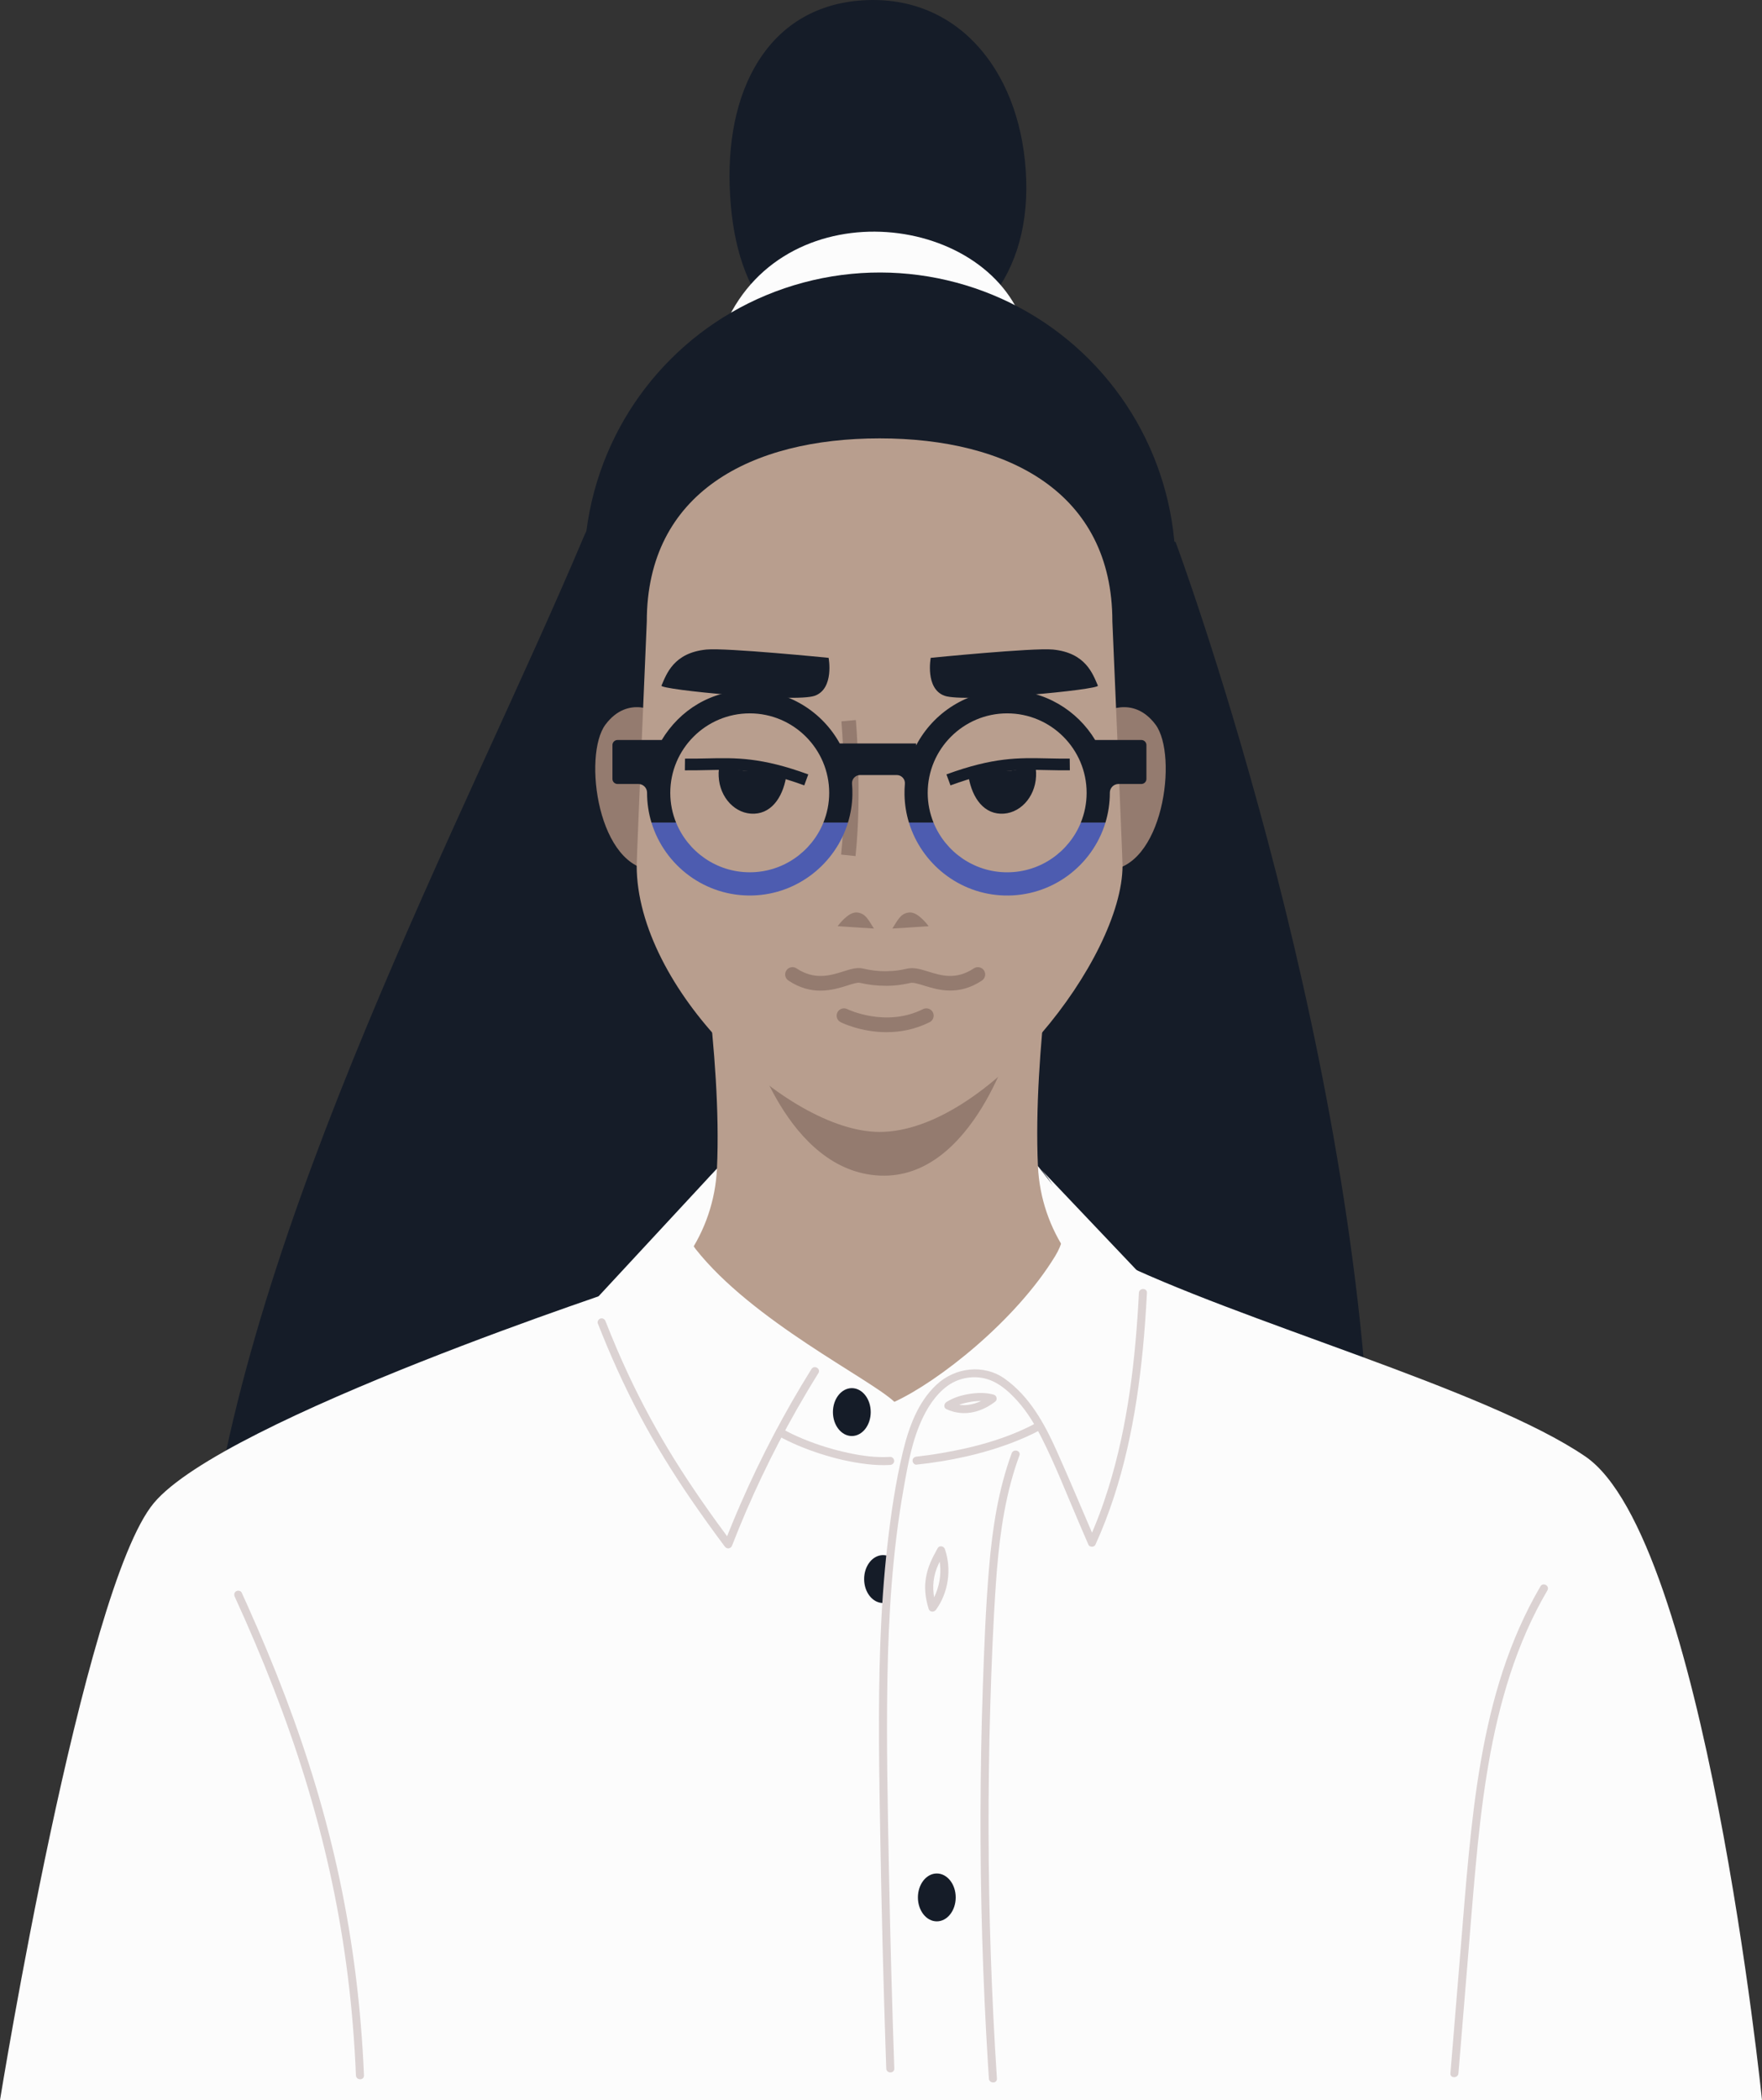 <svg xmlns="http://www.w3.org/2000/svg" width="906.29" height="1080" viewBox="0 0 906.29 1080"><rect x="0" y="0" width="906.29" height="1080" fill="#333333" stroke="none"/><g id="a"/><g id="b"><g id="c"><g id="d"><g><path d="M527.83 92.32c1.78 53.33-30.46 87.72-78.96 89.34-48.52 1.61-71.79-32.48-73.55-85.8C373.53 42.53 397.79 1.67 446.29.05c48.51-1.61 79.76 38.97 81.54 92.27z" fill="#151c28"/><path d="M448.02 196.22c31.6-1.2 86.51-.24 79.73-25.32-16.55-61.22-122.97-74.73-154.5-4.5 11.91 30.85 40.52 31.13 74.76 29.82z" fill="#fcfcfc"/><path d="M604.65 278.7s-272.76-77.67-304.24-3.01c-61.28 145.26-172.99 352.51-194.36 530.82 33.33-16.25 600.64-5.45 599.09-49.43-8.1-230.09-100.48-478.38-100.48-478.38z" fill="#151c28"/></g><circle cx="452.53" cy="292.26" r="152.12" transform="translate(-74.11 405.59) rotate(-45)" fill="#151c28"/><path d="M368.77 600.94 533.87 599.7 570.8 646.67 458.18 736.45 340.14 633.39 368.77 600.94z" fill="#fcfcfc"/><path d="M585.79 674.76c-30.28-12.98-50.42-42.16-51.92-75.07-2.68-58.87 10.51-135.05 10.51-135.05H357.51s13.97 77.81 11.26 136.3c-1.52 32.81-21.55 62.04-51.77 74.91-24.57 10.46 59.56 148.45 139.15 148.25 79.6-.2 154.67-138.6 129.64-149.34z" fill="#b89e8e"/><g><path d="M385.89 533.38s18.61 69.12 66.77 71.18c48.16 2.06 68.43-71.18 68.43-71.18l-66.99-13.98-68.2 13.98z" fill="#947b6f"/><g><g><g id="e"><path d="M338.56 366.72s-15.29-9.87-27.12 5.88c-11.83 15.78-3.95 74.93 25.62 74.93s1.5-80.81 1.5-80.81z" fill="#947b6f"/><path d="M567.19 366.72s15.29-9.87 27.14 5.88c11.82 15.78 3.94 74.93-25.63 74.93s-1.51-80.81-1.51-80.81z" fill="#947b6f"/><path d="M572.15 319.63c0-66.34-53.58-94.19-119.72-94.19s-119.75 27.85-119.75 94.19c0 0-5.2 121.34-5.2 125.45.0 63.05 77.18 137.02 124.95 137.02 55.13.0 124.95-89.25 124.95-137.02.0-4.11-5.23-125.45-5.23-125.45z" fill="#b89e8e"/></g><g id="f"><g id="g"><path d="M478.72 338.3s52.66-5.25 62.82-4.27c16.92 1.64 20.56 12.6 23.16 18.57.9 2.05-68.75 8.86-78.87 5.2-10.12-3.66-7.11-19.5-7.11-19.5z" fill="#151c28"/><path d="M426.19 338.3s-52.65-5.25-62.81-4.27c-16.92 1.64-20.55 12.6-23.16 18.57-.9 2.05 68.75 8.86 78.87 5.2 10.12-3.66 7.11-19.5 7.11-19.5z" fill="#151c28"/></g><g><path d="M467.81 469.24c4.56-.35 9.83 7.07 9.83 7.07l-18.66 1.21c2.86-4.46 4.27-7.93 8.83-8.29z" fill="#947b6f"/><path d="M440.67 469.24c-4.56-.35-9.83 7.07-9.83 7.07l18.66 1.21c-2.86-4.46-4.27-7.93-8.83-8.29z" fill="#947b6f"/><path d="M440.04 440.25c3.44-32.63.2-69.59.16-69.96l-7.42.67c.03.36 3.21 36.62-.15 68.51l7.41.78z" fill="#947b6f"/></g><g><path d="M421.99 509.44c-5.01.0-10.58-1.26-16.47-5.19-1.73-1.15-2.2-3.49-1.04-5.22 1.16-1.73 3.49-2.2 5.22-1.04 9.32 6.21 17.5 3.64 24.07 1.57 3.73-1.17 6.94-2.18 9.96-1.51 4.07.9 7.5 1.46 12.12 1.39 4.58-.03 7.28-.54 10.88-1.33 3.39-.74 6.99.37 10.8 1.55 6.67 2.06 14.24 4.4 23.35-1.67 1.73-1.15 4.07-.68 5.22 1.04 1.15 1.73.69 4.07-1.04 5.22-12.1 8.06-22.73 4.77-29.76 2.6-2.83-.88-5.5-1.69-6.97-1.39-3.81.83-7.15 1.47-12.43 1.5-5.49-.02-9.32-.58-13.8-1.57-1.05-.23-3.71.6-6.07 1.35-3.78 1.19-8.57 2.7-14.04 2.7z" fill="#947b6f"/><path d="M456.04 530.81c-13.14.0-23.01-4.82-23.63-5.13-1.86-.93-2.62-3.19-1.69-5.05.93-1.86 3.19-2.62 5.05-1.69.33.16 19.9 9.56 39.02.0 1.86-.93 4.12-.17 5.05 1.68.93 1.86.18 4.12-1.69 5.05-7.69 3.85-15.34 5.13-22.12 5.13z" fill="#947b6f"/></g></g></g><g><g id="h"><path d="M404.63 397.67c-1.36 10.98-6.96 20.36-16.62 20.78-9.66.42-17.88-8.2-18.36-19.26-.48-11.06 5.04-2.42 14.7-2.84 9.66-.42 20.94-3.93 20.28 1.31z" fill="#151c28"/></g><path d="M413.67 403.89c-23.15-8.46-35.58-8.18-49.96-7.86-3.63.08-7.39.16-11.45.12l.07-6.02c3.99.04 7.67-.04 11.25-.11 15-.34 27.95-.62 52.16 8.22l-2.07 5.66z" fill="#151c28"/></g><g><g id="i"><path d="M497.92 397.67c1.36 10.98 6.96 20.36 16.62 20.78 9.66.42 17.88-8.2 18.36-19.26.48-11.06-5.04-2.42-14.7-2.84-9.66-.42-20.94-3.93-20.28 1.31z" fill="#151c28"/></g><path d="M488.88 403.89l-2.07-5.66c24.18-8.84 37.04-8.55 51.92-8.23 3.62.08 7.37.16 11.48.12l.07 6.02c-4.18.05-8-.04-11.68-.12-14.87-.33-26.61-.59-49.72 7.86z" fill="#151c28"/></g></g></g><g><path d="M326.16 660.48s-210.86 68.99-247.08 112.52C42.59 816.84.0 1080 0 1080H906.29s-29.45-289.16-90.92-331.04c-51.27-34.94-177.99-69.22-244.58-102.29-45.6 14.39-117.58 158.95-117.58 158.95l-127.06-145.14z" fill="#fcfcfc"/><path d="M368.77 600.94l-63.61 68.61 157.16 170.83 127.35-181.9-55.81-58.79s23.42 22.37 8.91 46.19c-20.44 33.54-60.34 64.74-82.74 75.02-12.73-11.99-72.97-41.48-102.23-78.57-12.42-15.74 10.97-41.39 10.97-41.39z" fill="#fcfcfc"/><path d="M307.49 680.58c6.39 16.28 13.56 32.25 21.79 47.69 7.84 14.7 16.61 28.88 26.01 42.63 5.65 8.26 11.5 16.37 17.48 24.39 1.1 1.48 3.11 1.24 3.78-.49 4.66-12.01 9.76-23.84 15.29-35.47 5.56-11.7 11.55-23.19 17.94-34.45 3.6-6.33 7.32-12.58 11.17-18.76 1.41-2.26-2.16-4.34-3.57-2.09-6.91 11.08-13.41 22.41-19.49 33.97-6.05 11.51-11.68 23.24-16.88 35.16-2.96 6.79-5.78 13.63-8.46 20.53l3.78-.49c-10.38-13.93-20.41-28.15-29.58-42.91-8.71-14.02-16.6-28.53-23.59-43.49-4.2-8.98-8.07-18.1-11.69-27.33-.41-1.04-1.38-1.76-2.54-1.44-.99.27-1.85 1.5-1.44 2.54h0z" fill="#dbd2d2"/><path d="M456.15 824.1c-.63.16-1.29.25-1.96.25-5.37.0-9.72-5.51-9.72-12.31s4.35-12.31 9.72-12.31c1.29.0 2.52.32 3.65.9-.59 6.1-1.57 17.99-1.69 23.46z" fill="#151c28"/><path d="M585.81 664.85c-1.75 33.95-5.62 68.14-15.79 100.7-2.85 9.11-6.2 18.05-10.15 26.74h3.57c-6.68-15.51-13.18-31.12-20.09-46.53-6.2-13.82-13.82-27.6-26.38-36.62-10.93-7.85-25.71-6-35.31 2.98-9.64 9.01-14.27 22.06-17.28 34.59-3.77 15.74-6.12 31.89-7.95 47.96-1.91 16.77-3.02 33.63-3.64 50.49-1.23 33.9-.56 67.86.03 101.76.61 34.72 1.47 69.43 2.6 104.13.14 4.24.28 8.48.43 12.72.09 2.65 4.22 2.66 4.13.0-1.16-33.64-2.07-67.29-2.73-100.94-.65-33.14-1.38-66.32-.81-99.47.56-32.65 2.59-65.37 8.29-97.56 2.36-13.35 4.77-27.41 11.31-39.46 2.9-5.34 6.79-10.56 11.85-14.03 5.23-3.58 12.03-4.89 18.21-3.53 6.98 1.53 12.52 6.45 17.19 11.63 5.06 5.61 8.99 12.14 12.4 18.86 7.16 14.1 12.91 29 19.16 43.52 1.67 3.87 3.33 7.74 5 11.61.59 1.37 2.96 1.33 3.57.0 14.37-31.55 21.01-65.95 24.37-100.28.95-9.73 1.63-19.48 2.14-29.25.14-2.66-4-2.65-4.13.0h0z" fill="#dbd2d2"/><path d="M471.44 753.2c16.97-1.83 33.98-5.42 49.92-11.59 4.67-1.81 9.26-3.86 13.68-6.23 2.34-1.26.26-4.83-2.09-3.57-15.08 8.13-32.12 12.64-48.93 15.5-4.3.73-8.29 1.3-12.58 1.76-1.11.12-2.07.86-2.07 2.07.0 1.02.95 2.19 2.07 2.07h0z" fill="#dbd2d2"/><path d="M400.01 738.24c6.93 3.9 14.38 6.93 21.94 9.36 7.78 2.51 15.79 4.38 23.92 5.33 3.97.46 7.99.68 11.98.43 1.11-.07 2.07-.9 2.07-2.07.0-1.07-.95-2.14-2.07-2.07-7.3.45-14.47-.53-21.54-2.05-7.92-1.69-15.7-4.11-23.19-7.19-3.74-1.54-7.47-3.32-11.02-5.32-2.32-1.31-4.41 2.26-2.09 3.57h0z" fill="#dbd2d2"/><path d="M520.35 747.38c-6.89 18.79-9.91 38.7-11.6 58.56-1.77 20.8-2.55 41.72-3.26 62.58-.73 21.38-1.12 42.77-1.16 64.16-.05 21.39.24 42.79.88 64.17.63 21.38 1.61 42.76 2.92 64.11.16 2.66.33 5.31.51 7.97.17 2.64 4.31 2.66 4.13.0-1.39-21.24-2.44-42.5-3.16-63.78-.72-21.27-1.1-42.56-1.14-63.85-.04-21.39.25-42.79.89-64.17.62-20.95 1.45-41.92 2.89-62.84 1.37-19.83 3.71-39.74 9.69-58.77.75-2.37 1.55-4.72 2.4-7.05.92-2.5-3.08-3.58-3.99-1.1h0z" fill="#dbd2d2"/><path d="M482.04 797.83c3.21 9.37 1.61 19.89-4.19 27.93 1.26.16 2.52.33 3.78.49-1.79-5.77-2.24-11.66-.55-17.51 1.08-3.72 2.91-7.04 4.74-10.42 1.27-2.34-2.3-4.43-3.57-2.09-1.36 2.52-2.74 5-3.83 7.65-1.89 4.59-2.86 9.57-2.51 14.54.21 3.03.83 6.02 1.74 8.92.56 1.8 2.75 1.91 3.78.49 6.38-8.83 8.13-20.81 4.61-31.11-.36-1.06-1.42-1.75-2.54-1.44-1.03.28-1.81 1.48-1.44 2.54z" fill="#dbd2d2"/><path d="M511.11 717.21c-4.12-1.17-8.52-1.02-12.71-.34-4.06.65-8.2 1.95-11.67 4.2-1.19.77-1.49 2.87.0 3.57 4.5 2.1 9.39 2.6 14.23 1.48 3.23-.75 6.36-2.16 9.11-4.01.67-.45 1.33-.92 1.95-1.44.85-.72.74-2.18.0-2.92-.84-.84-2.07-.72-2.92.0-.04.03-.08.06-.12.1-.4.33.47-.34.01.0-.45.33-.9.65-1.37.95-.69.44-1.39.86-2.11 1.24-.43.23-.86.44-1.3.64-.23.11-.47.21-.71.31.35-.15-.27.11-.34.13-4.69 1.82-9.64 2.15-14.34-.04v3.57c3.13-2.03 6.68-3.11 10.42-3.74 3.53-.6 7.4-.65 10.77.3 2.56.73 3.66-3.26 1.1-3.98z" fill="#dbd2d2"/><path d="M792.34 815.79c-8.05 13.73-14.41 28.41-19.38 43.53-4.96 15.1-8.53 30.62-11.26 46.26-2.78 15.93-4.69 31.99-6.25 48.08-1.65 16.92-2.95 33.87-4.34 50.81-1.5 18.27-3.01 36.54-4.51 54.81-.19 2.31-.38 4.63-.57 6.94-.22 2.65 3.92 2.64 4.13.0l4.49-54.57c1.41-17.09 2.74-34.19 4.3-51.27 1.46-15.88 3.18-31.74 5.7-47.49 2.5-15.64 5.78-31.17 10.37-46.34 4.56-15.09 10.43-29.78 18.01-43.61.93-1.7 1.9-3.39 2.88-5.07 1.35-2.3-2.22-4.38-3.57-2.09h0z" fill="#dbd2d2"/><path d="M120.74 821.1c7.08 15.49 13.78 31.16 19.95 47.05 5.98 15.4 11.46 31 16.32 46.79 4.77 15.49 8.95 31.16 12.47 46.99 3.55 15.97 6.43 32.09 8.63 48.31 2.27 16.74 3.79 33.59 4.66 50.46.11 2.19.22 4.39.31 6.58.11 2.65 4.25 2.66 4.13.0-.73-17.17-2.11-34.31-4.24-51.36-2.06-16.47-4.78-32.85-8.21-49.09-3.38-15.99-7.44-31.84-12.11-47.51-4.71-15.79-10.04-31.39-15.88-46.79-6.08-16.04-12.71-31.86-19.74-47.51-.9-2-1.81-4.01-2.72-6-.46-1.01-1.93-1.26-2.83-.74-1.04.61-1.21 1.81-.74 2.83h0z" fill="#dbd2d2"/><ellipse cx="481.85" cy="975.76" rx="9.72" ry="12.31" fill="#151c28"/><ellipse cx="438.14" cy="726.17" rx="9.72" ry="12.31" fill="#151c28"/></g><g><path d="M465.43 403.09c.21-2.44-1.73-4.52-4.18-4.52h-18.83c-2.45.0-4.39 2.09-4.18 4.52.16 1.84.23 3.72.19 5.61-.09 4.97-.89 9.78-2.28 14.34h31.37c-1.39-4.56-2.19-9.36-2.28-14.34-.03-1.89.03-3.77.19-5.61z" fill="none"/><path d="M344.76 407.72c0-22.54 18.34-40.87 40.87-40.87s40.87 18.34 40.87 40.87c0 5.42-1.07 10.59-2.99 15.32h12.64c1.39-4.56 2.19-9.36 2.28-14.34.03-1.89-.03-3.77-.19-5.61-.21-2.44 1.73-4.52 4.18-4.52h18.83c2.45.0 4.39 2.09 4.18 4.52-.16 1.84-.23 3.72-.19 5.61.09 4.97.89 9.78 2.28 14.34h12.64c-1.92-4.73-2.99-9.9-2.99-15.32.0-22.54 18.34-40.87 40.87-40.87s40.87 18.34 40.87 40.87c0 5.42-1.07 10.59-2.99 15.32h12.66c1.47-4.85 2.27-9.99 2.27-15.32v-.09c0-2.46 2-4.46 4.46-4.46h11.75c1.44.0 2.61-1.17 2.61-2.61v-17.4c0-1.44-1.17-2.61-2.61-2.61h-23.76c-9.25-15.35-26.08-25.63-45.26-25.63-20.34.0-38.02 11.55-46.84 28.44v-1.02h-39.27c-8.99-16.33-26.37-27.42-46.3-27.42s-36.01 10.29-45.26 25.63h-22.75c-1.44.0-2.61 1.17-2.61 2.61v17.4c0 1.44 1.17 2.61 2.61 2.61h10.74c2.46.0 4.46 2 4.46 4.46v.09c0 5.33.8 10.47 2.27 15.32h12.66c-1.92-4.73-2.99-9.9-2.99-15.32z" fill="#151c28"/><path d="M518.04 448.59c-17.12.0-31.81-10.59-37.88-25.55h-12.64c6.45 21.11 25.82 36.75 48.84 37.47 24.52.77 45.49-15.28 52.23-37.47h-12.66c-6.07 14.97-20.76 25.55-37.88 25.55z" fill="#4d5cb0"/><path d="M387.32 460.5c23.02-.72 42.39-16.36 48.84-37.47h-12.64c-6.07 14.97-20.76 25.55-37.88 25.55s-31.81-10.59-37.88-25.55h-12.66c6.74 22.18 27.7 38.23 52.23 37.47z" fill="#4d5cb0"/></g></g></g></g></svg>